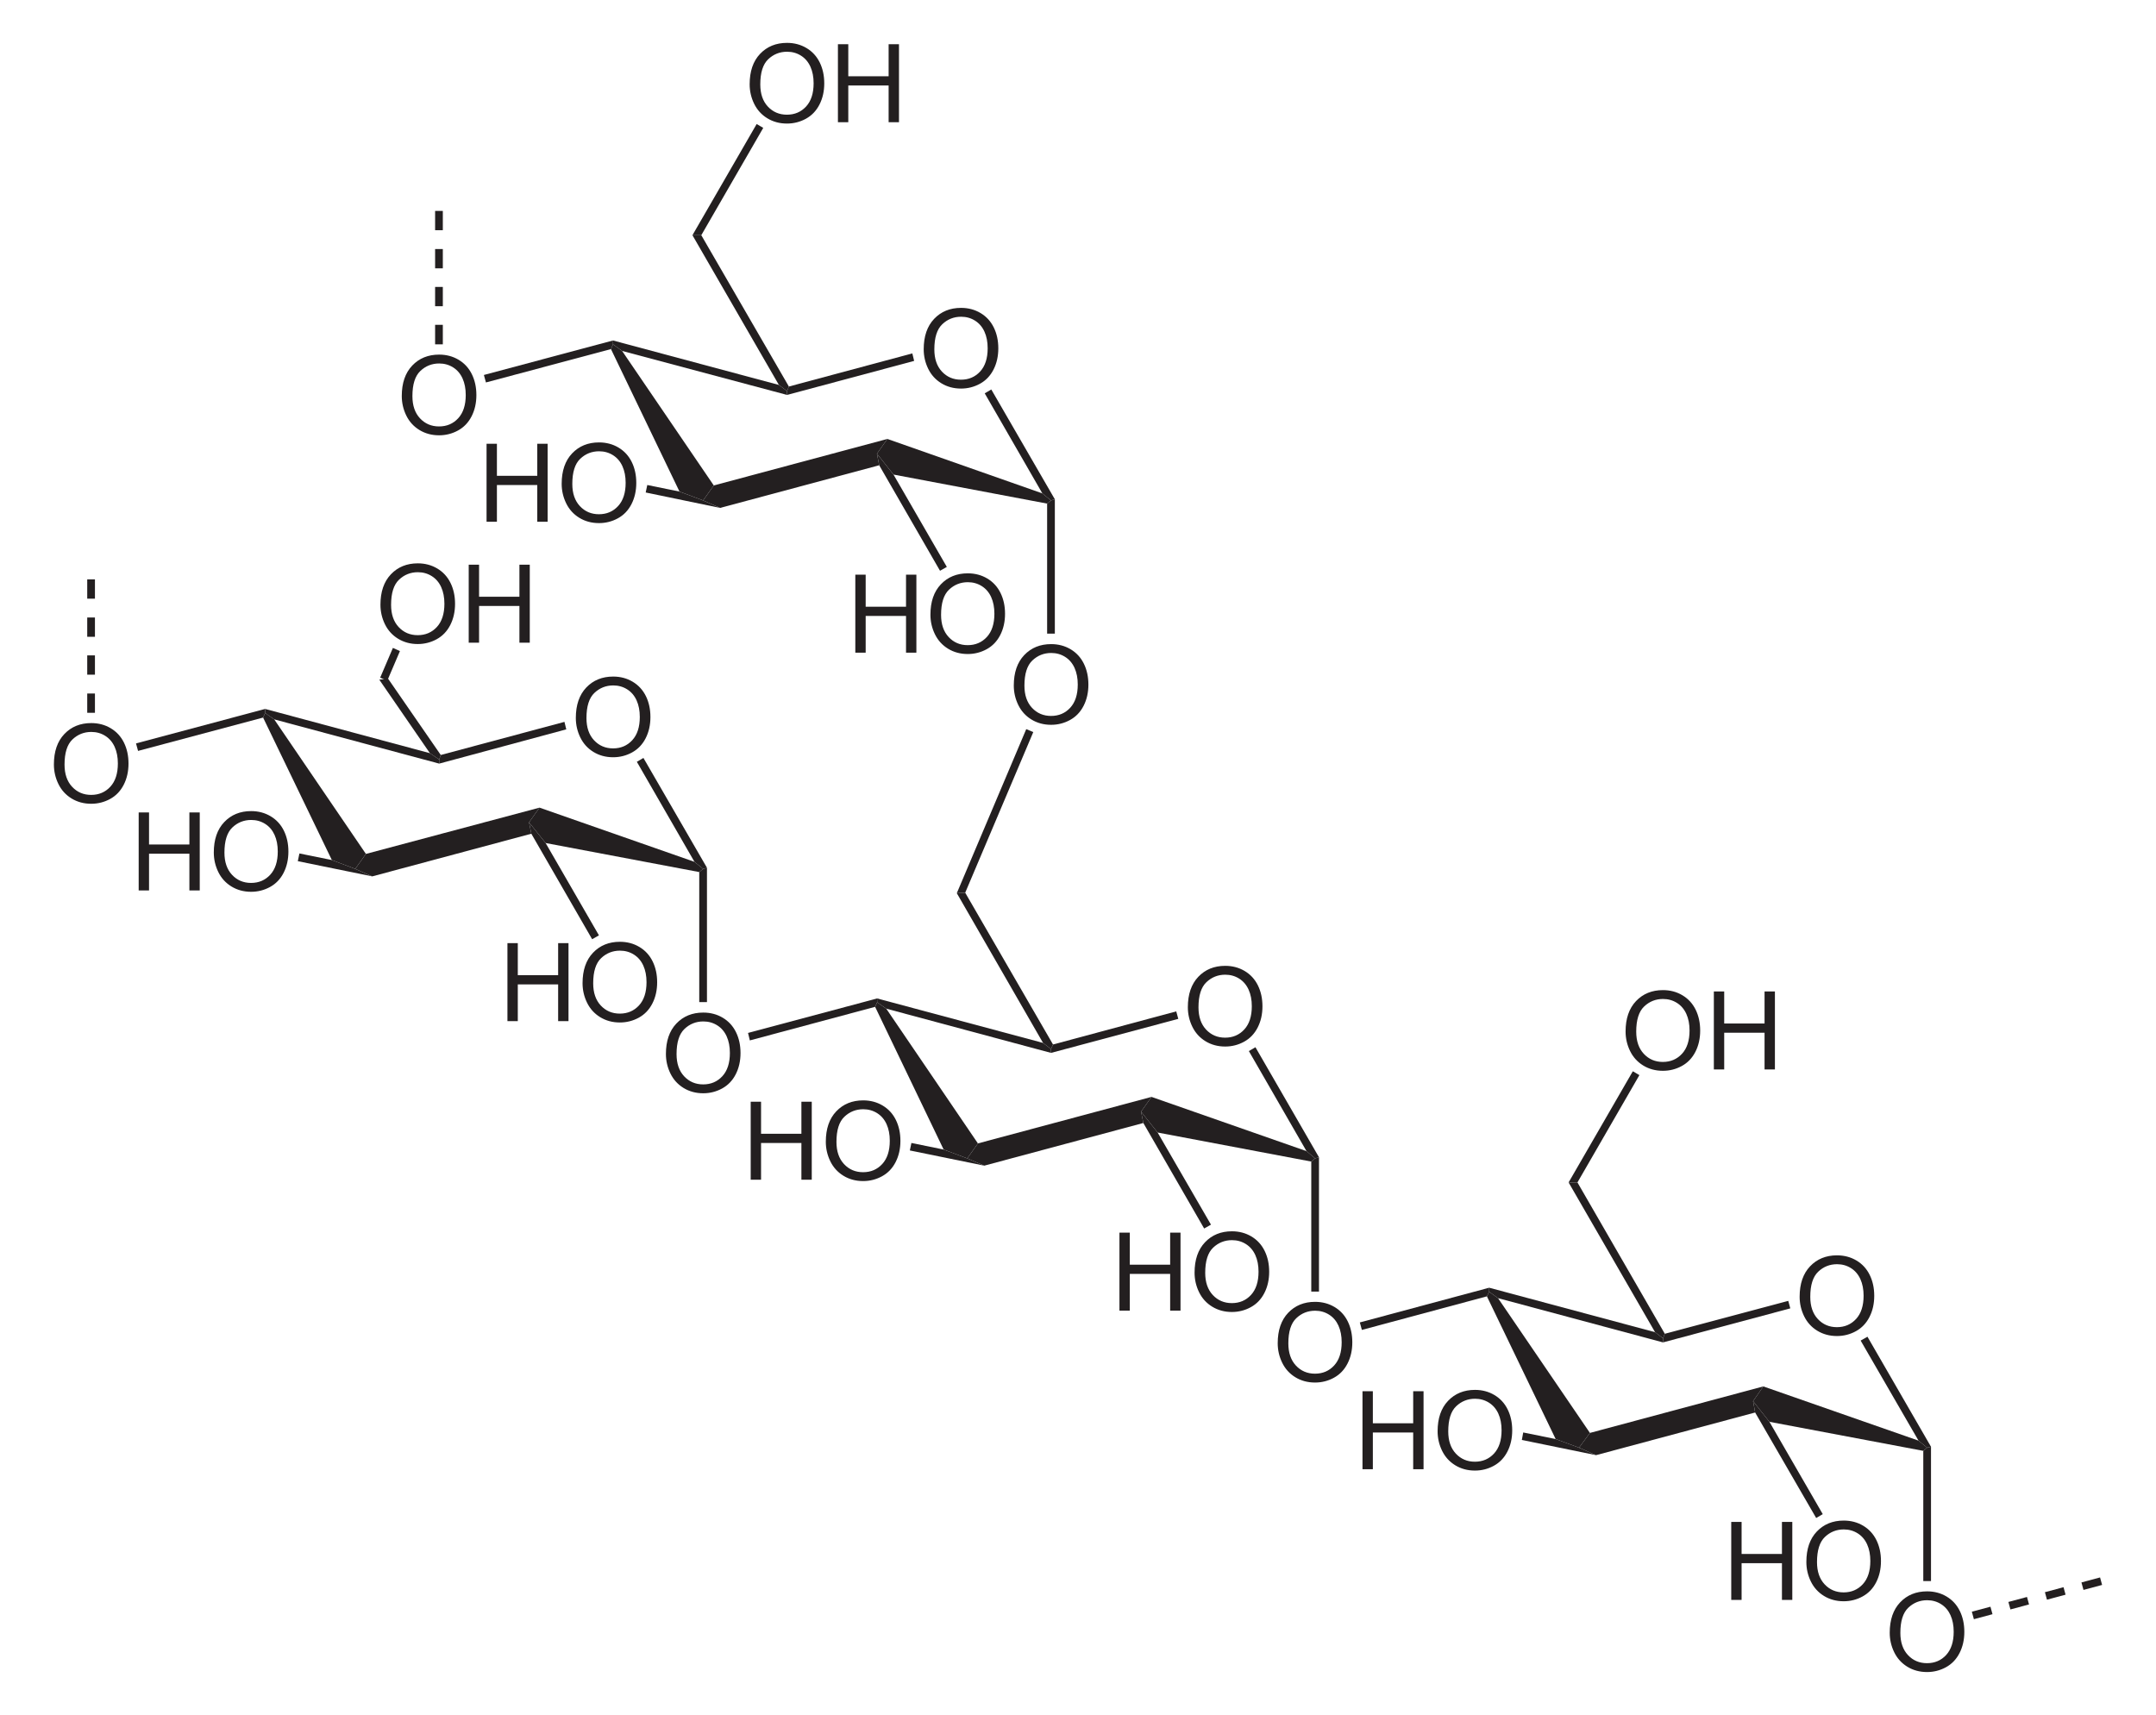 <?xml version="1.0" encoding="UTF-8" standalone="no"?>
<!-- Generator: Adobe Illustrator 12.0.1, SVG Export Plug-In . SVG Version: 6.00 Build 51448)  -->
<svg
   xmlns:dc="http://purl.org/dc/elements/1.1/"
   xmlns:cc="http://creativecommons.org/ns#"
   xmlns:rdf="http://www.w3.org/1999/02/22-rdf-syntax-ns#"
   xmlns:svg="http://www.w3.org/2000/svg"
   xmlns="http://www.w3.org/2000/svg"
   xmlns:sodipodi="http://sodipodi.sourceforge.net/DTD/sodipodi-0.dtd"
   xmlns:inkscape="http://www.inkscape.org/namespaces/inkscape"
   version="1.1"
   id="Layer_1"
   width="451.294"
   height="359.031"
   viewBox="0 0 451.294 359.031"
   style="overflow:visible;enable-background:new 0 0 451.294 359.031;"
   xml:space="preserve"
   sodipodi:version="0.32"
   inkscape:version="0.46"
   sodipodi:docname="Amylopektin Sessel.svg"
   inkscape:output_extension="org.inkscape.output.svg.inkscape"><defs
   id="defs230"><inkscape:perspective
   sodipodi:type="inkscape:persp3d"
   inkscape:vp_x="0 : 179.5155 : 1"
   inkscape:vp_y="0 : 1000 : 0"
   inkscape:vp_z="451.29401 : 179.5155 : 1"
   inkscape:persp3d-origin="225.647 : 119.677 : 1"
   id="perspective234" />
	

	
	

	

	
	

	
	

	

	
	

	

	
	

	

	
	

	

	
	

	
	

	

	

	
	

	

	
	

	
	

	
</defs><sodipodi:namedview
   inkscape:window-height="675"
   inkscape:window-width="661"
   inkscape:pageshadow="2"
   inkscape:pageopacity="0.0"
   guidetolerance="10.0"
   gridtolerance="10.0"
   objecttolerance="10.0"
   borderopacity="1.0"
   bordercolor="#666666"
   pagecolor="#ffffff"
   id="base"
   showgrid="false"
   inkscape:zoom="1.2054226"
   inkscape:cx="225.647"
   inkscape:cy="179.5155"
   inkscape:window-x="132"
   inkscape:window-y="132"
   inkscape:current-layer="Layer_1" />
<path
   id="path5"
   d="M 120.532,150.307 C 120.532,147.597 121.26,145.477 122.715,143.944 C 124.171,142.411 126.05,141.644 128.352,141.644 C 129.859,141.644 131.218,142.004 132.428,142.724 C 133.639,143.445 134.561,144.449 135.197,145.737 C 135.832,147.025 136.148,148.486 136.148,150.118 C 136.148,151.774 135.814,153.255 135.146,154.561 C 134.478,155.868 133.531,156.858 132.306,157.529 C 131.08,158.201 129.759,158.537 128.34,158.537 C 126.803,158.537 125.43,158.166 124.219,157.424 C 123.009,156.682 122.092,155.667 121.468,154.384 C 120.844,153.1 120.532,151.74 120.532,150.307 z M 122.759,150.335 C 122.759,152.301 123.288,153.851 124.347,154.983 C 125.405,156.116 126.733,156.681 128.329,156.681 C 129.955,156.681 131.294,156.109 132.346,154.966 C 133.396,153.823 133.922,152.202 133.922,150.101 C 133.922,148.773 133.697,147.613 133.248,146.622 C 132.799,145.631 132.141,144.863 131.276,144.318 C 130.41,143.772 129.44,143.5 128.363,143.5 C 126.834,143.5 125.517,144.025 124.414,145.075 C 123.311,146.124 122.759,147.878 122.759,150.335 z"
   style="fill:#231f20" />
<path
   style="fill:#231f20"
   d="M 133.304,159.489 L 134.682,158.682 L 147.982,181.671 L 147.174,181.908 L 145.369,180.436 L 133.304,159.489 z"
   id="polygon7" />
<path
   style="fill:#231f20"
   d="M 114.209,176.494 L 110.742,172.171 L 112.927,169.083 L 145.369,180.436 L 147.174,181.908 L 146.367,182.573 L 114.209,176.494 z"
   id="polygon9" />
<path
   style="fill:#231f20"
   d="M 91.932,159.869 L 91.932,159.014 L 92.264,158.064 L 118.152,151.129 L 118.532,152.696 L 91.932,159.869 z"
   id="polygon11" />
<path
   style="fill:#231f20"
   d="M 77.919,183.477 L 74.357,181.908 L 76.589,178.773 L 112.927,169.083 L 110.742,172.171 L 111.217,174.546 L 77.919,183.477 z"
   id="polygon13" />
<path
   style="fill:#231f20"
   d="M 55.072,150.227 L 55.499,149.277 L 57.399,150.607 L 76.589,178.773 L 74.357,181.908 L 69.464,180.057 L 55.072,150.227 z"
   id="polygon15" />
<path
   style="fill:#231f20"
   d="M 89.984,157.683 L 91.932,159.014 L 91.932,159.869 L 57.399,150.607 L 55.499,149.277 L 55.499,148.421 L 89.984,157.683 z"
   id="polygon17" />
<path
   id="path21"
   d="M 106.218,213.782 L 106.218,197.453 L 108.385,197.453 L 108.385,204.163 L 116.831,204.163 L 116.831,197.453 L 118.998,197.453 L 118.998,213.782 L 116.831,213.782 L 116.831,206.092 L 108.385,206.092 L 108.385,213.782 L 106.218,213.782 z"
   style="fill:#231f20" /><path
   id="path23"
   d="M 121.94,205.835 C 121.94,203.124 122.668,201.004 124.123,199.472 C 125.579,197.938 127.458,197.172 129.76,197.172 C 131.267,197.172 132.626,197.532 133.836,198.252 C 135.046,198.973 135.969,199.976 136.604,201.264 C 137.24,202.553 137.556,204.014 137.556,205.646 C 137.556,207.302 137.222,208.783 136.554,210.089 C 135.886,211.395 134.939,212.385 133.714,213.057 C 132.488,213.728 131.167,214.065 129.748,214.065 C 128.211,214.065 126.838,213.693 125.627,212.951 C 124.417,212.209 123.5,211.195 122.876,209.911 C 122.252,208.628 121.94,207.268 121.94,205.835 z M 124.167,205.862 C 124.167,207.829 124.696,209.378 125.754,210.511 C 126.813,211.643 128.141,212.208 129.737,212.208 C 131.363,212.208 132.702,211.636 133.754,210.494 C 134.804,209.351 135.33,207.729 135.33,205.629 C 135.33,204.301 135.105,203.141 134.656,202.15 C 134.207,201.159 133.549,200.39 132.684,199.845 C 131.818,199.3 130.847,199.027 129.771,199.027 C 128.242,199.027 126.925,199.552 125.822,200.602 C 124.719,201.652 124.167,203.406 124.167,205.862 z"
   style="fill:#231f20" />
<path
   style="fill:#231f20"
   d="M 125.372,195.827 L 123.947,196.633 L 111.217,174.546 L 110.742,172.171 L 114.209,176.494 L 125.372,195.827 z"
   id="polygon25" />
<path
   id="path29"
   d="M 11.282,160.045 C 11.282,157.334 12.01,155.214 13.465,153.682 C 14.921,152.148 16.8,151.382 19.102,151.382 C 20.609,151.382 21.968,151.742 23.178,152.462 C 24.389,153.183 25.311,154.186 25.947,155.474 C 26.582,156.763 26.898,158.224 26.898,159.856 C 26.898,161.512 26.564,162.993 25.896,164.299 C 25.228,165.605 24.281,166.595 23.056,167.267 C 21.83,167.938 20.509,168.275 19.09,168.275 C 17.553,168.275 16.18,167.903 14.969,167.161 C 13.759,166.419 12.842,165.405 12.218,164.121 C 11.594,162.838 11.282,161.477 11.282,160.045 z M 13.509,160.072 C 13.509,162.039 14.038,163.588 15.097,164.721 C 16.155,165.853 17.483,166.418 19.079,166.418 C 20.705,166.418 22.044,165.846 23.096,164.704 C 24.146,163.561 24.672,161.939 24.672,159.839 C 24.672,158.511 24.447,157.351 23.998,156.36 C 23.549,155.369 22.891,154.6 22.026,154.055 C 21.16,153.51 20.19,153.237 19.113,153.237 C 17.584,153.237 16.267,153.762 15.164,154.812 C 14.061,155.862 13.509,157.616 13.509,160.072 z"
   style="fill:#231f20" />
<path
   style="fill:#231f20"
   d="M 28.899,157.208 L 28.472,155.642 L 55.499,148.421 L 55.499,149.277 L 55.072,150.227 L 28.899,157.208 z"
   id="polygon31" />
<path
   id="path35"
   d="M 29.029,186.421 L 29.029,170.092 L 31.196,170.092 L 31.196,176.802 L 39.643,176.802 L 39.643,170.092 L 41.81,170.092 L 41.81,186.421 L 39.643,186.421 L 39.643,178.731 L 31.196,178.731 L 31.196,186.421 L 29.029,186.421 z"
   style="fill:#231f20" /><path
   id="path37"
   d="M 44.753,178.474 C 44.753,175.763 45.48,173.643 46.936,172.111 C 48.391,170.577 50.27,169.811 52.572,169.811 C 54.08,169.811 55.438,170.171 56.649,170.891 C 57.859,171.612 58.781,172.615 59.417,173.903 C 60.053,175.192 60.369,176.653 60.369,178.285 C 60.369,179.941 60.034,181.422 59.367,182.728 C 58.699,184.034 57.752,185.024 56.526,185.696 C 55.301,186.367 53.979,186.704 52.561,186.704 C 51.024,186.704 49.65,186.332 48.44,185.59 C 47.229,184.848 46.313,183.834 45.688,182.55 C 45.064,181.267 44.753,179.907 44.753,178.474 z M 46.98,178.501 C 46.98,180.468 47.509,182.017 48.567,183.15 C 49.625,184.282 50.953,184.847 52.549,184.847 C 54.176,184.847 55.514,184.275 56.566,183.133 C 57.617,181.99 58.142,180.368 58.142,178.268 C 58.142,176.94 57.918,175.78 57.468,174.789 C 57.019,173.798 56.362,173.029 55.496,172.484 C 54.631,171.939 53.66,171.666 52.584,171.666 C 51.054,171.666 49.737,172.191 48.634,173.241 C 47.532,174.291 46.98,176.045 46.98,178.501 z"
   style="fill:#231f20" />
<path
   style="fill:#231f20"
   d="M 62.339,180.294 L 62.672,178.679 L 69.464,180.057 L 74.357,181.908 L 77.919,183.477 L 62.339,180.294 z"
   id="polygon39" />
<path
   style="fill:#231f20"
   d="M 79.392,142.294 L 81.244,142.104 L 92.264,158.064 L 91.932,159.014 L 89.984,157.683 L 79.392,142.294 z"
   id="polygon41" />
<path
   id="path45"
   d="M 79.635,126.604 C 79.635,123.894 80.363,121.773 81.818,120.241 C 83.273,118.707 85.152,117.941 87.454,117.941 C 88.962,117.941 90.32,118.301 91.531,119.021 C 92.741,119.742 93.663,120.745 94.299,122.033 C 94.935,123.322 95.251,124.783 95.251,126.415 C 95.251,128.071 94.917,129.552 94.249,130.858 C 93.581,132.164 92.634,133.154 91.408,133.826 C 90.183,134.497 88.861,134.834 87.443,134.834 C 85.906,134.834 84.532,134.462 83.322,133.72 C 82.112,132.978 81.195,131.964 80.571,130.68 C 79.946,129.397 79.635,128.037 79.635,126.604 z M 81.862,126.632 C 81.862,128.599 82.391,130.148 83.449,131.281 C 84.507,132.413 85.835,132.978 87.431,132.978 C 89.058,132.978 90.396,132.406 91.448,131.264 C 92.499,130.121 93.024,128.499 93.024,126.399 C 93.024,125.071 92.8,123.911 92.351,122.92 C 91.901,121.929 91.244,121.16 90.378,120.615 C 89.513,120.07 88.542,119.797 87.466,119.797 C 85.936,119.797 84.62,120.322 83.517,121.372 C 82.414,122.422 81.862,124.176 81.862,126.632 z"
   style="fill:#231f20" /><path
   id="path47"
   d="M 98.111,134.552 L 98.111,118.223 L 100.278,118.223 L 100.278,124.933 L 108.725,124.933 L 108.725,118.223 L 110.892,118.223 L 110.892,134.552 L 108.725,134.552 L 108.725,126.862 L 100.278,126.862 L 100.278,134.552 L 98.111,134.552 z"
   style="fill:#231f20" />
<path
   style="fill:#231f20"
   d="M 82.242,135.644 L 83.714,136.308 L 81.054,142.532 L 79.582,141.867 L 82.242,135.644 z"
   id="polygon49" />
<path
   style="fill:#231f20"
   d="M 147.982,209.792 L 146.367,209.792 L 146.367,182.573 L 147.174,181.908 L 147.982,181.671 L 147.982,209.792 z"
   id="polygon51" />
<path
   id="path55"
   d="M 248.641,210.87 C 248.641,208.159 249.369,206.039 250.823,204.507 C 252.279,202.973 254.157,202.207 256.46,202.207 C 257.967,202.207 259.326,202.567 260.537,203.287 C 261.746,204.008 262.668,205.011 263.304,206.299 C 263.94,207.588 264.257,209.049 264.257,210.681 C 264.257,212.337 263.923,213.818 263.254,215.124 C 262.585,216.43 261.639,217.42 260.414,218.092 C 259.188,218.763 257.866,219.1 256.449,219.1 C 254.911,219.1 253.538,218.728 252.328,217.986 C 251.117,217.244 250.2,216.23 249.577,214.946 C 248.953,213.663 248.641,212.302 248.641,210.87 z M 250.867,210.897 C 250.867,212.864 251.396,214.413 252.453,215.546 C 253.512,216.677 254.84,217.243 256.437,217.243 C 258.062,217.243 259.401,216.671 260.452,215.529 C 261.503,214.386 262.029,212.764 262.029,210.664 C 262.029,209.336 261.805,208.176 261.355,207.185 C 260.904,206.194 260.248,205.425 259.383,204.88 C 258.518,204.335 257.546,204.062 256.471,204.062 C 254.94,204.062 253.625,204.587 252.521,205.637 C 251.418,206.687 250.867,208.441 250.867,210.897 z"
   style="fill:#231f20" />
<path
   style="fill:#231f20"
   d="M 261.412,220.052 L 262.789,219.244 L 276.089,242.282 L 275.282,242.519 L 273.477,240.998 L 261.412,220.052 z"
   id="polygon57" />
<path
   style="fill:#231f20"
   d="M 242.317,237.104 L 238.849,232.733 L 241.034,229.646 L 273.477,240.998 L 275.282,242.519 L 274.474,243.183 L 242.317,237.104 z"
   id="polygon59" />
<path
   style="fill:#231f20"
   d="M 219.992,220.432 L 219.992,219.623 L 220.419,218.673 L 246.212,211.739 L 246.639,213.307 L 219.992,220.432 z"
   id="polygon61" />
<path
   style="fill:#231f20"
   d="M 206.027,244.039 L 202.464,242.519 L 204.697,239.383 L 241.034,229.646 L 238.849,232.733 L 239.324,235.108 L 206.027,244.039 z"
   id="polygon63" />
<path
   style="fill:#231f20"
   d="M 183.179,210.789 L 183.607,209.839 L 185.507,211.169 L 204.697,239.383 L 202.464,242.519 L 197.524,240.667 L 183.179,210.789 z"
   id="polygon65" />
<path
   style="fill:#231f20"
   d="M 218.329,218.342 L 219.992,219.623 L 219.992,220.432 L 185.507,211.169 L 183.607,209.839 L 183.607,209.032 L 218.329,218.342 z"
   id="polygon67" />
<path
   id="path71"
   d="M 234.324,274.392 L 234.324,258.063 L 236.491,258.063 L 236.491,264.773 L 244.938,264.773 L 244.938,258.063 L 247.105,258.063 L 247.105,274.392 L 244.938,274.392 L 244.938,266.702 L 236.491,266.702 L 236.491,274.392 L 234.324,274.392 z"
   style="fill:#231f20" /><path
   id="path73"
   d="M 250.048,266.445 C 250.048,263.734 250.775,261.614 252.231,260.082 C 253.686,258.548 255.565,257.782 257.867,257.782 C 259.375,257.782 260.733,258.142 261.944,258.862 C 263.154,259.583 264.076,260.586 264.711,261.874 C 265.347,263.162 265.664,264.624 265.664,266.256 C 265.664,267.912 265.329,269.393 264.661,270.699 C 263.993,272.005 263.047,272.995 261.821,273.667 C 260.596,274.338 259.274,274.675 257.856,274.675 C 256.319,274.675 254.945,274.303 253.735,273.561 C 252.524,272.819 251.608,271.805 250.983,270.521 C 250.359,269.236 250.048,267.877 250.048,266.445 z M 252.275,266.472 C 252.275,268.439 252.804,269.988 253.862,271.121 C 254.92,272.253 256.248,272.818 257.844,272.818 C 259.471,272.818 260.809,272.246 261.861,271.104 C 262.911,269.961 263.437,268.339 263.437,266.239 C 263.437,264.911 263.213,263.751 262.763,262.76 C 262.313,261.769 261.657,261 260.791,260.455 C 259.926,259.91 258.955,259.637 257.879,259.637 C 256.349,259.637 255.032,260.162 253.929,261.212 C 252.827,262.262 252.275,264.016 252.275,266.472 z"
   style="fill:#231f20" />
<path
   style="fill:#231f20"
   d="M 253.479,256.389 L 252.054,257.196 L 239.324,235.108 L 238.849,232.733 L 242.317,237.104 L 253.479,256.389 z"
   id="polygon75" />
<path
   id="path79"
   d="M 139.39,220.654 C 139.39,217.944 140.118,215.823 141.573,214.291 C 143.028,212.757 144.907,211.991 147.209,211.991 C 148.717,211.991 150.075,212.351 151.286,213.071 C 152.496,213.792 153.418,214.795 154.054,216.083 C 154.69,217.372 155.006,218.833 155.006,220.465 C 155.006,222.121 154.672,223.602 154.004,224.908 C 153.336,226.214 152.389,227.204 151.163,227.876 C 149.938,228.547 148.616,228.884 147.198,228.884 C 145.661,228.884 144.287,228.512 143.077,227.77 C 141.867,227.028 140.95,226.014 140.326,224.73 C 139.701,223.447 139.39,222.087 139.39,220.654 z M 141.617,220.682 C 141.617,222.649 142.146,224.198 143.204,225.331 C 144.262,226.463 145.59,227.028 147.186,227.028 C 148.813,227.028 150.151,226.456 151.203,225.314 C 152.254,224.171 152.779,222.549 152.779,220.449 C 152.779,219.121 152.555,217.961 152.106,216.97 C 151.656,215.979 150.999,215.21 150.133,214.665 C 149.268,214.12 148.297,213.847 147.221,213.847 C 145.691,213.847 144.375,214.372 143.272,215.422 C 142.169,216.472 141.617,218.226 141.617,220.682 z"
   style="fill:#231f20" />
<path
   style="fill:#231f20"
   d="M 156.959,217.819 L 156.579,216.252 L 183.607,209.032 L 183.607,209.839 L 183.179,210.789 L 156.959,217.819 z"
   id="polygon81" />
<path
   id="path85"
   d="M 157.137,246.983 L 157.137,230.655 L 159.304,230.655 L 159.304,237.364 L 167.75,237.364 L 167.75,230.655 L 169.917,230.655 L 169.917,246.983 L 167.75,246.983 L 167.75,239.294 L 159.304,239.294 L 159.304,246.983 L 157.137,246.983 z"
   style="fill:#231f20" /><path
   id="path87"
   d="M 172.86,239.036 C 172.86,236.326 173.588,234.206 175.043,232.673 C 176.499,231.14 178.378,230.373 180.68,230.373 C 182.187,230.373 183.546,230.733 184.756,231.453 C 185.966,232.174 186.889,233.178 187.524,234.466 C 188.16,235.754 188.476,237.215 188.476,238.847 C 188.476,240.503 188.142,241.984 187.474,243.29 C 186.806,244.597 185.859,245.587 184.634,246.258 C 183.408,246.93 182.087,247.266 180.668,247.266 C 179.131,247.266 177.757,246.895 176.547,246.153 C 175.337,245.411 174.42,244.396 173.796,243.113 C 173.172,241.829 172.86,240.47 172.86,239.036 z M 175.087,239.064 C 175.087,241.03 175.616,242.58 176.674,243.712 C 177.733,244.845 179.061,245.41 180.657,245.41 C 182.283,245.41 183.622,244.838 184.673,243.695 C 185.724,242.552 186.25,240.931 186.25,238.83 C 186.25,237.502 186.025,236.342 185.576,235.351 C 185.127,234.36 184.469,233.592 183.604,233.047 C 182.738,232.501 181.767,232.229 180.691,232.229 C 179.162,232.229 177.845,232.754 176.742,233.804 C 175.639,234.853 175.087,236.607 175.087,239.064 z"
   style="fill:#231f20" />
<path
   style="fill:#231f20"
   d="M 190.447,240.857 L 190.779,239.289 L 197.524,240.667 L 202.464,242.519 L 206.027,244.039 L 190.447,240.857 z"
   id="polygon89" />
<path
   style="fill:#231f20"
   d="M 200.279,186.992 L 202.037,186.896 L 220.419,218.673 L 219.992,219.623 L 218.329,218.342 L 200.279,186.992 z"
   id="polygon91" />
<path
   style="fill:#231f20"
   d="M 214.814,152.648 L 216.287,153.267 L 202.037,186.896 L 200.279,186.992 L 214.814,152.648 z"
   id="polygon93" />
<path
   style="fill:#231f20"
   d="M 276.089,270.402 L 274.474,270.402 L 274.474,243.183 L 275.282,242.519 L 276.089,242.282 L 276.089,270.402 z"
   id="polygon95" />
<path
   id="path99"
   d="M 376.7,271.479 C 376.7,268.769 377.428,266.648 378.883,265.116 C 380.338,263.582 382.217,262.816 384.519,262.816 C 386.027,262.816 387.385,263.176 388.596,263.896 C 389.806,264.617 390.728,265.62 391.363,266.908 C 391.999,268.196 392.316,269.658 392.316,271.29 C 392.316,272.946 391.982,274.427 391.313,275.733 C 390.645,277.039 389.699,278.029 388.473,278.701 C 387.248,279.372 385.926,279.709 384.508,279.709 C 382.971,279.709 381.597,279.337 380.387,278.595 C 379.176,277.853 378.26,276.839 377.636,275.555 C 377.012,274.271 376.7,272.912 376.7,271.479 z M 378.927,271.507 C 378.927,273.474 379.456,275.023 380.514,276.156 C 381.572,277.288 382.901,277.853 384.497,277.853 C 386.123,277.853 387.461,277.281 388.513,276.139 C 389.563,274.996 390.089,273.374 390.089,271.274 C 390.089,269.946 389.865,268.786 389.415,267.795 C 388.965,266.804 388.309,266.035 387.443,265.49 C 386.578,264.945 385.607,264.672 384.531,264.672 C 383.001,264.672 381.685,265.197 380.582,266.247 C 379.479,267.297 378.927,269.051 378.927,271.507 z"
   style="fill:#231f20" />
<path
   style="fill:#231f20"
   d="M 389.472,280.661 L 390.897,279.854 L 404.197,302.892 L 403.389,303.082 L 401.584,301.608 L 389.472,280.661 z"
   id="polygon101" />
<path
   style="fill:#231f20"
   d="M 370.377,297.667 L 366.957,293.344 L 369.094,290.257 L 401.584,301.608 L 403.389,303.082 L 402.582,303.746 L 370.377,297.667 z"
   id="polygon103" />
<path
   style="fill:#231f20"
   d="M 348.099,281.042 L 348.099,280.186 L 348.479,279.236 L 374.319,272.348 L 374.747,273.917 L 348.099,281.042 z"
   id="polygon105" />
<path
   style="fill:#231f20"
   d="M 334.087,304.648 L 330.524,303.082 L 332.804,299.994 L 369.094,290.257 L 366.957,293.344 L 367.384,295.719 L 334.087,304.648 z"
   id="polygon107" />
<path
   style="fill:#231f20"
   d="M 311.239,271.398 L 311.714,270.448 L 313.567,271.779 L 332.804,299.994 L 330.524,303.082 L 325.632,301.277 L 311.239,271.398 z"
   id="polygon109" />
<path
   style="fill:#231f20"
   d="M 346.437,278.904 L 348.099,280.186 L 348.099,281.042 L 313.567,271.779 L 311.714,270.448 L 311.714,269.594 L 346.437,278.904 z"
   id="polygon111" />
<path
   id="path115"
   d="M 362.384,334.954 L 362.384,318.625 L 364.551,318.625 L 364.551,325.335 L 372.998,325.335 L 372.998,318.625 L 375.165,318.625 L 375.165,334.954 L 372.998,334.954 L 372.998,327.265 L 364.551,327.265 L 364.551,334.954 L 362.384,334.954 z"
   style="fill:#231f20" /><path
   id="path117"
   d="M 378.108,327.007 C 378.108,324.297 378.835,322.177 380.292,320.644 C 381.746,319.111 383.626,318.344 385.927,318.344 C 387.436,318.344 388.794,318.704 390.004,319.424 C 391.214,320.145 392.137,321.149 392.772,322.437 C 393.407,323.725 393.724,325.186 393.724,326.818 C 393.724,328.474 393.389,329.955 392.722,331.261 C 392.054,332.568 391.107,333.558 389.881,334.229 C 388.657,334.901 387.334,335.237 385.916,335.237 C 384.38,335.237 383.005,334.866 381.795,334.124 C 380.584,333.382 379.669,332.367 379.043,331.084 C 378.418,329.8 378.108,328.44 378.108,327.007 z M 380.335,327.035 C 380.335,329.001 380.864,330.551 381.923,331.683 C 382.98,332.815 384.309,333.381 385.904,333.381 C 387.532,333.381 388.869,332.809 389.922,331.666 C 390.972,330.523 391.497,328.902 391.497,326.801 C 391.497,325.473 391.273,324.313 390.824,323.322 C 390.374,322.331 389.717,321.563 388.851,321.018 C 387.987,320.472 387.016,320.2 385.939,320.2 C 384.41,320.2 383.092,320.725 381.99,321.775 C 380.886,322.824 380.335,324.578 380.335,327.035 z"
   style="fill:#231f20" />
<path
   style="fill:#231f20"
   d="M 381.539,316.998 L 380.162,317.807 L 367.384,295.719 L 366.957,293.344 L 370.377,297.667 L 381.539,316.998 z"
   id="polygon119" />
<path
   id="path123"
   d="M 267.45,281.216 C 267.45,278.506 268.178,276.386 269.633,274.853 C 271.088,273.32 272.967,272.553 275.269,272.553 C 276.777,272.553 278.135,272.913 279.346,273.633 C 280.556,274.354 281.478,275.358 282.113,276.646 C 282.749,277.933 283.066,279.395 283.066,281.027 C 283.066,282.683 282.732,284.164 282.063,285.47 C 281.395,286.777 280.449,287.767 279.223,288.438 C 277.998,289.11 276.676,289.446 275.258,289.446 C 273.721,289.446 272.347,289.075 271.137,288.333 C 269.926,287.591 269.01,286.576 268.386,285.293 C 267.762,284.008 267.45,282.65 267.45,281.216 z M 269.677,281.245 C 269.677,283.211 270.206,284.761 271.264,285.893 C 272.322,287.026 273.651,287.591 275.247,287.591 C 276.873,287.591 278.211,287.019 279.263,285.876 C 280.313,284.733 280.839,283.112 280.839,281.011 C 280.839,279.683 280.615,278.523 280.165,277.532 C 279.715,276.541 279.059,275.773 278.193,275.228 C 277.328,274.682 276.357,274.41 275.281,274.41 C 273.751,274.41 272.435,274.935 271.332,275.985 C 270.229,277.034 269.677,278.788 269.677,281.245 z"
   style="fill:#231f20" />
<path
   style="fill:#231f20"
   d="M 285.067,278.429 L 284.639,276.861 L 311.714,269.594 L 311.714,270.448 L 311.239,271.398 L 285.067,278.429 z"
   id="polygon125" />
<path
   id="path129"
   d="M 285.197,307.594 L 285.197,291.265 L 287.364,291.265 L 287.364,297.975 L 295.81,297.975 L 295.81,291.265 L 297.977,291.265 L 297.977,307.594 L 295.81,307.594 L 295.81,299.905 L 287.364,299.905 L 287.364,307.594 L 285.197,307.594 z"
   style="fill:#231f20" /><path
   id="path131"
   d="M 300.92,299.647 C 300.92,296.937 301.648,294.817 303.104,293.284 C 304.559,291.751 306.439,290.984 308.74,290.984 C 310.248,290.984 311.607,291.344 312.816,292.064 C 314.026,292.785 314.95,293.789 315.584,295.077 C 316.219,296.365 316.536,297.826 316.536,299.458 C 316.536,301.114 316.202,302.595 315.534,303.901 C 314.866,305.208 313.919,306.198 312.694,306.869 C 311.469,307.541 310.147,307.877 308.728,307.877 C 307.192,307.877 305.817,307.506 304.607,306.764 C 303.397,306.022 302.481,305.007 301.856,303.724 C 301.231,302.44 300.92,301.081 300.92,299.647 z M 303.147,299.675 C 303.147,301.641 303.676,303.191 304.735,304.323 C 305.793,305.455 307.122,306.021 308.717,306.021 C 310.344,306.021 311.682,305.449 312.734,304.306 C 313.784,303.163 314.31,301.542 314.31,299.441 C 314.31,298.113 314.085,296.953 313.636,295.962 C 313.187,294.971 312.529,294.203 311.664,293.658 C 310.799,293.112 309.828,292.84 308.751,292.84 C 307.223,292.84 305.905,293.365 304.803,294.415 C 303.698,295.464 303.147,297.218 303.147,299.675 z"
   style="fill:#231f20" />
<path
   style="fill:#231f20"
   d="M 318.554,301.467 L 318.839,299.898 L 325.632,301.277 L 330.524,303.082 L 334.087,304.648 L 318.554,301.467 z"
   id="polygon133" />
<path
   style="fill:#231f20"
   d="M 328.339,247.554 L 330.192,247.554 L 348.479,279.236 L 348.099,280.186 L 346.437,278.904 L 328.339,247.554 z"
   id="polygon135" />
<path
   id="path139"
   d="M 340.267,215.951 C 340.267,213.241 340.995,211.121 342.451,209.588 C 343.906,208.055 345.786,207.288 348.087,207.288 C 349.595,207.288 350.954,207.648 352.163,208.368 C 353.374,209.089 354.297,210.093 354.932,211.381 C 355.566,212.669 355.883,214.13 355.883,215.762 C 355.883,217.418 355.549,218.899 354.881,220.205 C 354.213,221.512 353.266,222.502 352.041,223.173 C 350.816,223.845 349.494,224.181 348.075,224.181 C 346.539,224.181 345.165,223.81 343.954,223.068 C 342.744,222.326 341.828,221.311 341.203,220.028 C 340.578,218.744 340.267,217.385 340.267,215.951 z M 342.494,215.979 C 342.494,217.945 343.023,219.495 344.083,220.627 C 345.14,221.759 346.469,222.325 348.064,222.325 C 349.691,222.325 351.029,221.753 352.082,220.61 C 353.131,219.467 353.657,217.846 353.657,215.745 C 353.657,214.417 353.432,213.257 352.983,212.266 C 352.534,211.275 351.876,210.507 351.011,209.962 C 350.146,209.416 349.175,209.144 348.098,209.144 C 346.57,209.144 345.252,209.669 344.15,210.719 C 343.045,211.769 342.494,213.523 342.494,215.979 z"
   style="fill:#231f20" /><path
   id="path141"
   d="M 358.744,223.898 L 358.744,207.57 L 360.911,207.57 L 360.911,214.279 L 369.357,214.279 L 369.357,207.57 L 371.524,207.57 L 371.524,223.898 L 369.357,223.898 L 369.357,216.209 L 360.911,216.209 L 360.911,223.898 L 358.744,223.898 z"
   style="fill:#231f20" />
<path
   style="fill:#231f20"
   d="M 341.782,224.279 L 343.159,225.086 L 330.192,247.554 L 328.339,247.554 L 341.782,224.279 z"
   id="polygon143" />
<path
   style="fill:#231f20"
   d="M 404.197,331.011 L 402.582,331.011 L 402.582,303.746 L 403.389,303.082 L 404.197,302.892 L 404.197,331.011 z"
   id="polygon145" />
<path
   id="path149"
   d="M 395.557,341.826 C 395.557,339.116 396.285,336.996 397.74,335.463 C 399.196,333.93 401.075,333.163 403.377,333.163 C 404.884,333.163 406.243,333.523 407.453,334.243 C 408.664,334.964 409.586,335.968 410.221,337.256 C 410.856,338.543 411.173,340.005 411.173,341.637 C 411.173,343.293 410.839,344.774 410.17,346.08 C 409.502,347.387 408.556,348.377 407.331,349.048 C 406.105,349.72 404.784,350.056 403.365,350.056 C 401.828,350.056 400.455,349.685 399.244,348.943 C 398.034,348.201 397.117,347.186 396.493,345.903 C 395.869,344.618 395.557,343.26 395.557,341.826 z M 397.784,341.854 C 397.784,343.82 398.313,345.37 399.372,346.502 C 400.43,347.635 401.758,348.2 403.354,348.2 C 404.98,348.2 406.319,347.628 407.371,346.485 C 408.42,345.342 408.947,343.721 408.947,341.62 C 408.947,340.292 408.722,339.132 408.272,338.141 C 407.823,337.15 407.166,336.382 406.301,335.837 C 405.435,335.291 404.465,335.019 403.388,335.019 C 401.859,335.019 400.542,335.544 399.439,336.594 C 398.336,337.644 397.784,339.398 397.784,341.854 z"
   style="fill:#231f20" />
<path
   id="path153"
   d="M 193.35,73.12 C 193.35,70.409 194.078,68.289 195.533,66.757 C 196.988,65.223 198.867,64.457 201.169,64.457 C 202.677,64.457 204.035,64.817 205.246,65.537 C 206.456,66.258 207.379,67.261 208.014,68.549 C 208.65,69.838 208.966,71.299 208.966,72.931 C 208.966,74.587 208.632,76.068 207.964,77.374 C 207.296,78.68 206.349,79.67 205.123,80.342 C 203.898,81.013 202.576,81.35 201.158,81.35 C 199.621,81.35 198.247,80.978 197.037,80.236 C 195.827,79.494 194.91,78.48 194.286,77.196 C 193.661,75.913 193.35,74.552 193.35,73.12 z M 195.577,73.147 C 195.577,75.114 196.106,76.663 197.164,77.796 C 198.222,78.928 199.55,79.493 201.147,79.493 C 202.773,79.493 204.111,78.921 205.163,77.779 C 206.214,76.636 206.739,75.014 206.739,72.914 C 206.739,71.586 206.515,70.426 206.066,69.435 C 205.616,68.444 204.959,67.675 204.093,67.13 C 203.228,66.585 202.257,66.312 201.181,66.312 C 199.651,66.312 198.334,66.837 197.232,67.887 C 196.129,68.937 195.577,70.691 195.577,73.147 z"
   style="fill:#231f20" />
<path
   style="fill:#231f20"
   d="M 206.122,82.348 L 207.499,81.542 L 220.799,104.532 L 219.992,104.769 L 218.187,103.296 L 206.122,82.348 z"
   id="polygon155" />
<path
   style="fill:#231f20"
   d="M 187.027,99.354 L 183.559,94.983 L 185.744,91.896 L 218.187,103.296 L 219.992,104.769 L 219.184,105.433 L 187.027,99.354 z"
   id="polygon157" />
<path
   style="fill:#231f20"
   d="M 164.749,82.682 L 164.749,81.873 L 165.129,80.923 L 190.969,73.989 L 191.349,75.557 L 164.749,82.682 z"
   id="polygon159" />
<path
   style="fill:#231f20"
   d="M 150.737,106.336 L 147.174,104.769 L 149.407,101.633 L 185.744,91.896 L 183.559,94.983 L 184.034,97.407 L 150.737,106.336 z"
   id="polygon161" />
<path
   style="fill:#231f20"
   d="M 127.889,73.086 L 128.317,72.089 L 130.217,73.467 L 149.407,101.633 L 147.174,104.769 L 142.234,102.917 L 127.889,73.086 z"
   id="polygon163" />
<path
   style="fill:#231f20"
   d="M 163.039,80.592 L 164.749,81.873 L 164.749,82.682 L 130.217,73.467 L 128.317,72.089 L 128.317,71.282 L 163.039,80.592 z"
   id="polygon165" />
<path
   id="path169"
   d="M 179.035,136.642 L 179.035,120.313 L 181.202,120.313 L 181.202,127.023 L 189.649,127.023 L 189.649,120.313 L 191.816,120.313 L 191.816,136.642 L 189.649,136.642 L 189.649,128.952 L 181.202,128.952 L 181.202,136.642 L 179.035,136.642 z"
   style="fill:#231f20" /><path
   id="path171"
   d="M 194.758,128.695 C 194.758,125.984 195.485,123.864 196.941,122.332 C 198.396,120.798 200.275,120.032 202.577,120.032 C 204.085,120.032 205.443,120.392 206.654,121.112 C 207.864,121.833 208.786,122.836 209.422,124.124 C 210.058,125.413 210.374,126.874 210.374,128.506 C 210.374,130.162 210.039,131.643 209.372,132.949 C 208.704,134.255 207.757,135.245 206.531,135.917 C 205.306,136.588 203.984,136.925 202.566,136.925 C 201.029,136.925 199.655,136.553 198.445,135.811 C 197.234,135.069 196.318,134.055 195.694,132.771 C 195.069,131.488 194.758,130.127 194.758,128.695 z M 196.985,128.722 C 196.985,130.689 197.514,132.238 198.572,133.371 C 199.63,134.503 200.958,135.068 202.554,135.068 C 204.181,135.068 205.519,134.496 206.571,133.354 C 207.622,132.211 208.147,130.589 208.147,128.489 C 208.147,127.161 207.923,126.001 207.474,125.01 C 207.024,124.019 206.367,123.25 205.501,122.705 C 204.636,122.16 203.665,121.887 202.589,121.887 C 201.059,121.887 199.742,122.412 198.639,123.462 C 197.536,124.512 196.985,126.266 196.985,128.722 z"
   style="fill:#231f20" />
<path
   style="fill:#231f20"
   d="M 198.189,118.686 L 196.764,119.494 L 184.034,97.407 L 183.559,94.983 L 187.027,99.354 L 198.189,118.686 z"
   id="polygon173" />
<path
   id="path177"
   d="M 84.1,82.904 C 84.1,80.194 84.828,78.073 86.283,76.541 C 87.738,75.007 89.617,74.241 91.919,74.241 C 93.427,74.241 94.785,74.601 95.996,75.321 C 97.206,76.042 98.129,77.045 98.764,78.333 C 99.4,79.622 99.716,81.083 99.716,82.715 C 99.716,84.371 99.382,85.852 98.714,87.158 C 98.046,88.464 97.099,89.454 95.873,90.126 C 94.648,90.797 93.326,91.134 91.908,91.134 C 90.371,91.134 88.997,90.762 87.787,90.02 C 86.576,89.278 85.66,88.264 85.036,86.98 C 84.411,85.697 84.1,84.337 84.1,82.904 z M 86.327,82.932 C 86.327,84.899 86.856,86.448 87.914,87.581 C 88.972,88.713 90.3,89.278 91.897,89.278 C 93.523,89.278 94.861,88.706 95.913,87.564 C 96.964,86.421 97.489,84.799 97.489,82.699 C 97.489,81.371 97.265,80.211 96.816,79.22 C 96.366,78.229 95.709,77.46 94.843,76.915 C 93.978,76.37 93.007,76.097 91.931,76.097 C 90.401,76.097 89.085,76.622 87.982,77.672 C 86.879,78.722 86.327,80.476 86.327,82.932 z"
   style="fill:#231f20" />
<path
   style="fill:#231f20"
   d="M 101.717,80.069 L 101.289,78.502 L 128.317,71.282 L 128.317,72.089 L 127.889,73.086 L 101.717,80.069 z"
   id="polygon179" />
<path
   id="path183"
   d="M 101.847,109.233 L 101.847,92.905 L 104.014,92.905 L 104.014,99.615 L 112.46,99.615 L 112.46,92.905 L 114.627,92.905 L 114.627,109.234 L 112.46,109.234 L 112.46,101.544 L 104.014,101.544 L 104.014,109.233 L 101.847,109.233 L 101.847,109.233 z"
   style="fill:#231f20" /><path
   id="path185"
   d="M 117.57,101.286 C 117.57,98.576 118.298,96.456 119.753,94.923 C 121.209,93.39 123.088,92.623 125.39,92.623 C 126.897,92.623 128.256,92.983 129.466,93.703 C 130.676,94.424 131.599,95.428 132.234,96.716 C 132.87,98.004 133.186,99.465 133.186,101.097 C 133.186,102.753 132.852,104.234 132.184,105.54 C 131.516,106.847 130.569,107.837 129.344,108.508 C 128.118,109.18 126.797,109.516 125.378,109.516 C 123.841,109.516 122.468,109.145 121.257,108.403 C 120.047,107.661 119.13,106.646 118.506,105.363 C 117.882,104.079 117.57,102.72 117.57,101.286 z M 119.797,101.314 C 119.797,103.28 120.326,104.83 121.385,105.962 C 122.443,107.095 123.771,107.66 125.367,107.66 C 126.993,107.66 128.332,107.088 129.383,105.945 C 130.434,104.802 130.96,103.181 130.96,101.08 C 130.96,99.752 130.735,98.592 130.286,97.601 C 129.837,96.61 129.179,95.842 128.314,95.297 C 127.448,94.751 126.477,94.479 125.401,94.479 C 123.872,94.479 122.555,95.004 121.452,96.054 C 120.349,97.103 119.797,98.857 119.797,101.314 z"
   style="fill:#231f20" />
<path
   style="fill:#231f20"
   d="M 135.157,103.107 L 135.489,101.539 L 142.234,102.917 L 147.174,104.769 L 150.737,106.336 L 135.157,103.107 z"
   id="polygon187" />
<path
   style="fill:#231f20"
   d="M 144.942,49.242 L 146.794,49.242 L 165.129,80.923 L 164.749,81.873 L 163.039,80.592 L 144.942,49.242 z"
   id="polygon189" />
<path
   id="path193"
   d="M 156.917,17.639 C 156.917,14.928 157.645,12.808 159.1,11.276 C 160.556,9.742 162.435,8.976 164.737,8.976 C 166.244,8.976 167.603,9.336 168.813,10.056 C 170.024,10.777 170.946,11.78 171.582,13.068 C 172.217,14.357 172.533,15.818 172.533,17.45 C 172.533,19.106 172.199,20.587 171.531,21.893 C 170.863,23.199 169.916,24.189 168.691,24.861 C 167.465,25.532 166.144,25.869 164.725,25.869 C 163.188,25.869 161.815,25.497 160.604,24.755 C 159.394,24.013 158.477,22.999 157.853,21.715 C 157.229,20.432 156.917,19.072 156.917,17.639 z M 159.144,17.666 C 159.144,19.633 159.673,21.182 160.732,22.315 C 161.79,23.447 163.118,24.012 164.714,24.012 C 166.34,24.012 167.679,23.441 168.731,22.298 C 169.781,21.155 170.307,19.533 170.307,17.433 C 170.307,16.105 170.082,14.945 169.633,13.954 C 169.184,12.963 168.526,12.194 167.661,11.649 C 166.795,11.104 165.825,10.831 164.748,10.831 C 163.219,10.831 161.902,11.357 160.799,12.406 C 159.696,13.456 159.144,15.211 159.144,17.666 z"
   style="fill:#231f20" /><path
   id="path195"
   d="M 175.395,25.586 L 175.395,9.258 L 177.562,9.258 L 177.562,15.968 L 186.008,15.968 L 186.008,9.258 L 188.175,9.258 L 188.175,25.587 L 186.008,25.587 L 186.008,17.897 L 177.562,17.897 L 177.562,25.587 L 175.395,25.587 L 175.395,25.586 z"
   style="fill:#231f20" />
<path
   style="fill:#231f20"
   d="M 158.384,25.967 L 159.762,26.773 L 146.794,49.242 L 144.942,49.242 L 158.384,25.967 z"
   id="polygon197" />
<path
   style="fill:#231f20"
   d="M 220.799,132.652 L 219.184,132.652 L 219.184,105.433 L 219.992,104.769 L 220.799,104.532 L 220.799,132.652 z"
   id="polygon199" />
<path
   id="path203"
   d="M 212.207,143.514 C 212.207,140.804 212.935,138.683 214.39,137.151 C 215.846,135.617 217.725,134.851 220.027,134.851 C 221.534,134.851 222.893,135.211 224.103,135.931 C 225.314,136.652 226.236,137.655 226.871,138.943 C 227.506,140.231 227.823,141.693 227.823,143.325 C 227.823,144.981 227.489,146.462 226.82,147.768 C 226.152,149.074 225.206,150.064 223.981,150.736 C 222.755,151.407 221.434,151.744 220.015,151.744 C 218.478,151.744 217.105,151.372 215.894,150.63 C 214.684,149.888 213.767,148.874 213.143,147.59 C 212.519,146.307 212.207,144.947 212.207,143.514 z M 214.434,143.541 C 214.434,145.508 214.963,147.057 216.022,148.19 C 217.08,149.322 218.408,149.887 220.004,149.887 C 221.63,149.887 222.969,149.315 224.021,148.173 C 225.07,147.03 225.597,145.408 225.597,143.308 C 225.597,141.98 225.372,140.82 224.923,139.829 C 224.474,138.838 223.816,138.069 222.951,137.524 C 222.085,136.979 221.115,136.706 220.038,136.706 C 218.509,136.706 217.192,137.232 216.089,138.281 C 214.986,139.331 214.434,141.086 214.434,143.541 z"
   style="fill:#231f20" />
<path
   style="fill:#231f20"
   d="M 18.259,121.298 L 19.874,121.298 L 19.874,125.336 L 18.259,125.336 L 18.259,121.298 z"
   id="rect205" />
<path
   style="fill:#231f20"
   d="M 18.259,129.279 L 19.874,129.279 L 19.874,133.317 L 18.259,133.317 L 18.259,129.279 z"
   id="rect207" />
<path
   style="fill:#231f20"
   d="M 18.259,137.211 L 19.874,137.211 L 19.874,141.248 L 18.259,141.248 L 18.259,137.211 z"
   id="rect209" />
<path
   style="fill:#231f20"
   d="M 18.259,145.192 L 19.874,145.192 L 19.874,149.229 L 18.259,149.229 L 18.259,145.192 z"
   id="rect211" />
<path
   style="fill:#231f20"
   d="M 439.584,330.252 L 440.012,331.819 L 436.117,332.864 L 435.689,331.296 L 439.584,330.252 z"
   id="polygon213" />
<path
   style="fill:#231f20"
   d="M 431.937,332.294 L 432.364,333.861 L 428.469,334.907 L 428.042,333.339 L 431.937,332.294 z"
   id="polygon215" />
<path
   style="fill:#231f20"
   d="M 424.289,334.336 L 424.717,335.904 L 420.822,336.948 L 420.394,335.382 L 424.289,334.336 z"
   id="polygon217" />
<path
   style="fill:#231f20"
   d="M 416.642,336.379 L 417.069,337.946 L 413.174,338.992 L 412.747,337.423 L 416.642,336.379 z"
   id="polygon219" />
<path
   style="fill:#231f20"
   d="M 91.077,44.158 L 92.692,44.158 L 92.692,48.196 L 91.077,48.196 L 91.077,44.158 z"
   id="rect221" />
<path
   style="fill:#231f20"
   d="M 91.077,52.139 L 92.692,52.139 L 92.692,56.177 L 91.077,56.177 L 91.077,52.139 z"
   id="rect223" />
<path
   style="fill:#231f20"
   d="M 91.077,60.071 L 92.692,60.071 L 92.692,64.108 L 91.077,64.108 L 91.077,60.071 z"
   id="rect225" />
<path
   style="fill:#231f20"
   d="M 91.077,68.004 L 92.692,68.004 L 92.692,72.089 L 91.077,72.089 L 91.077,68.004 z"
   id="rect227" />
</svg>
